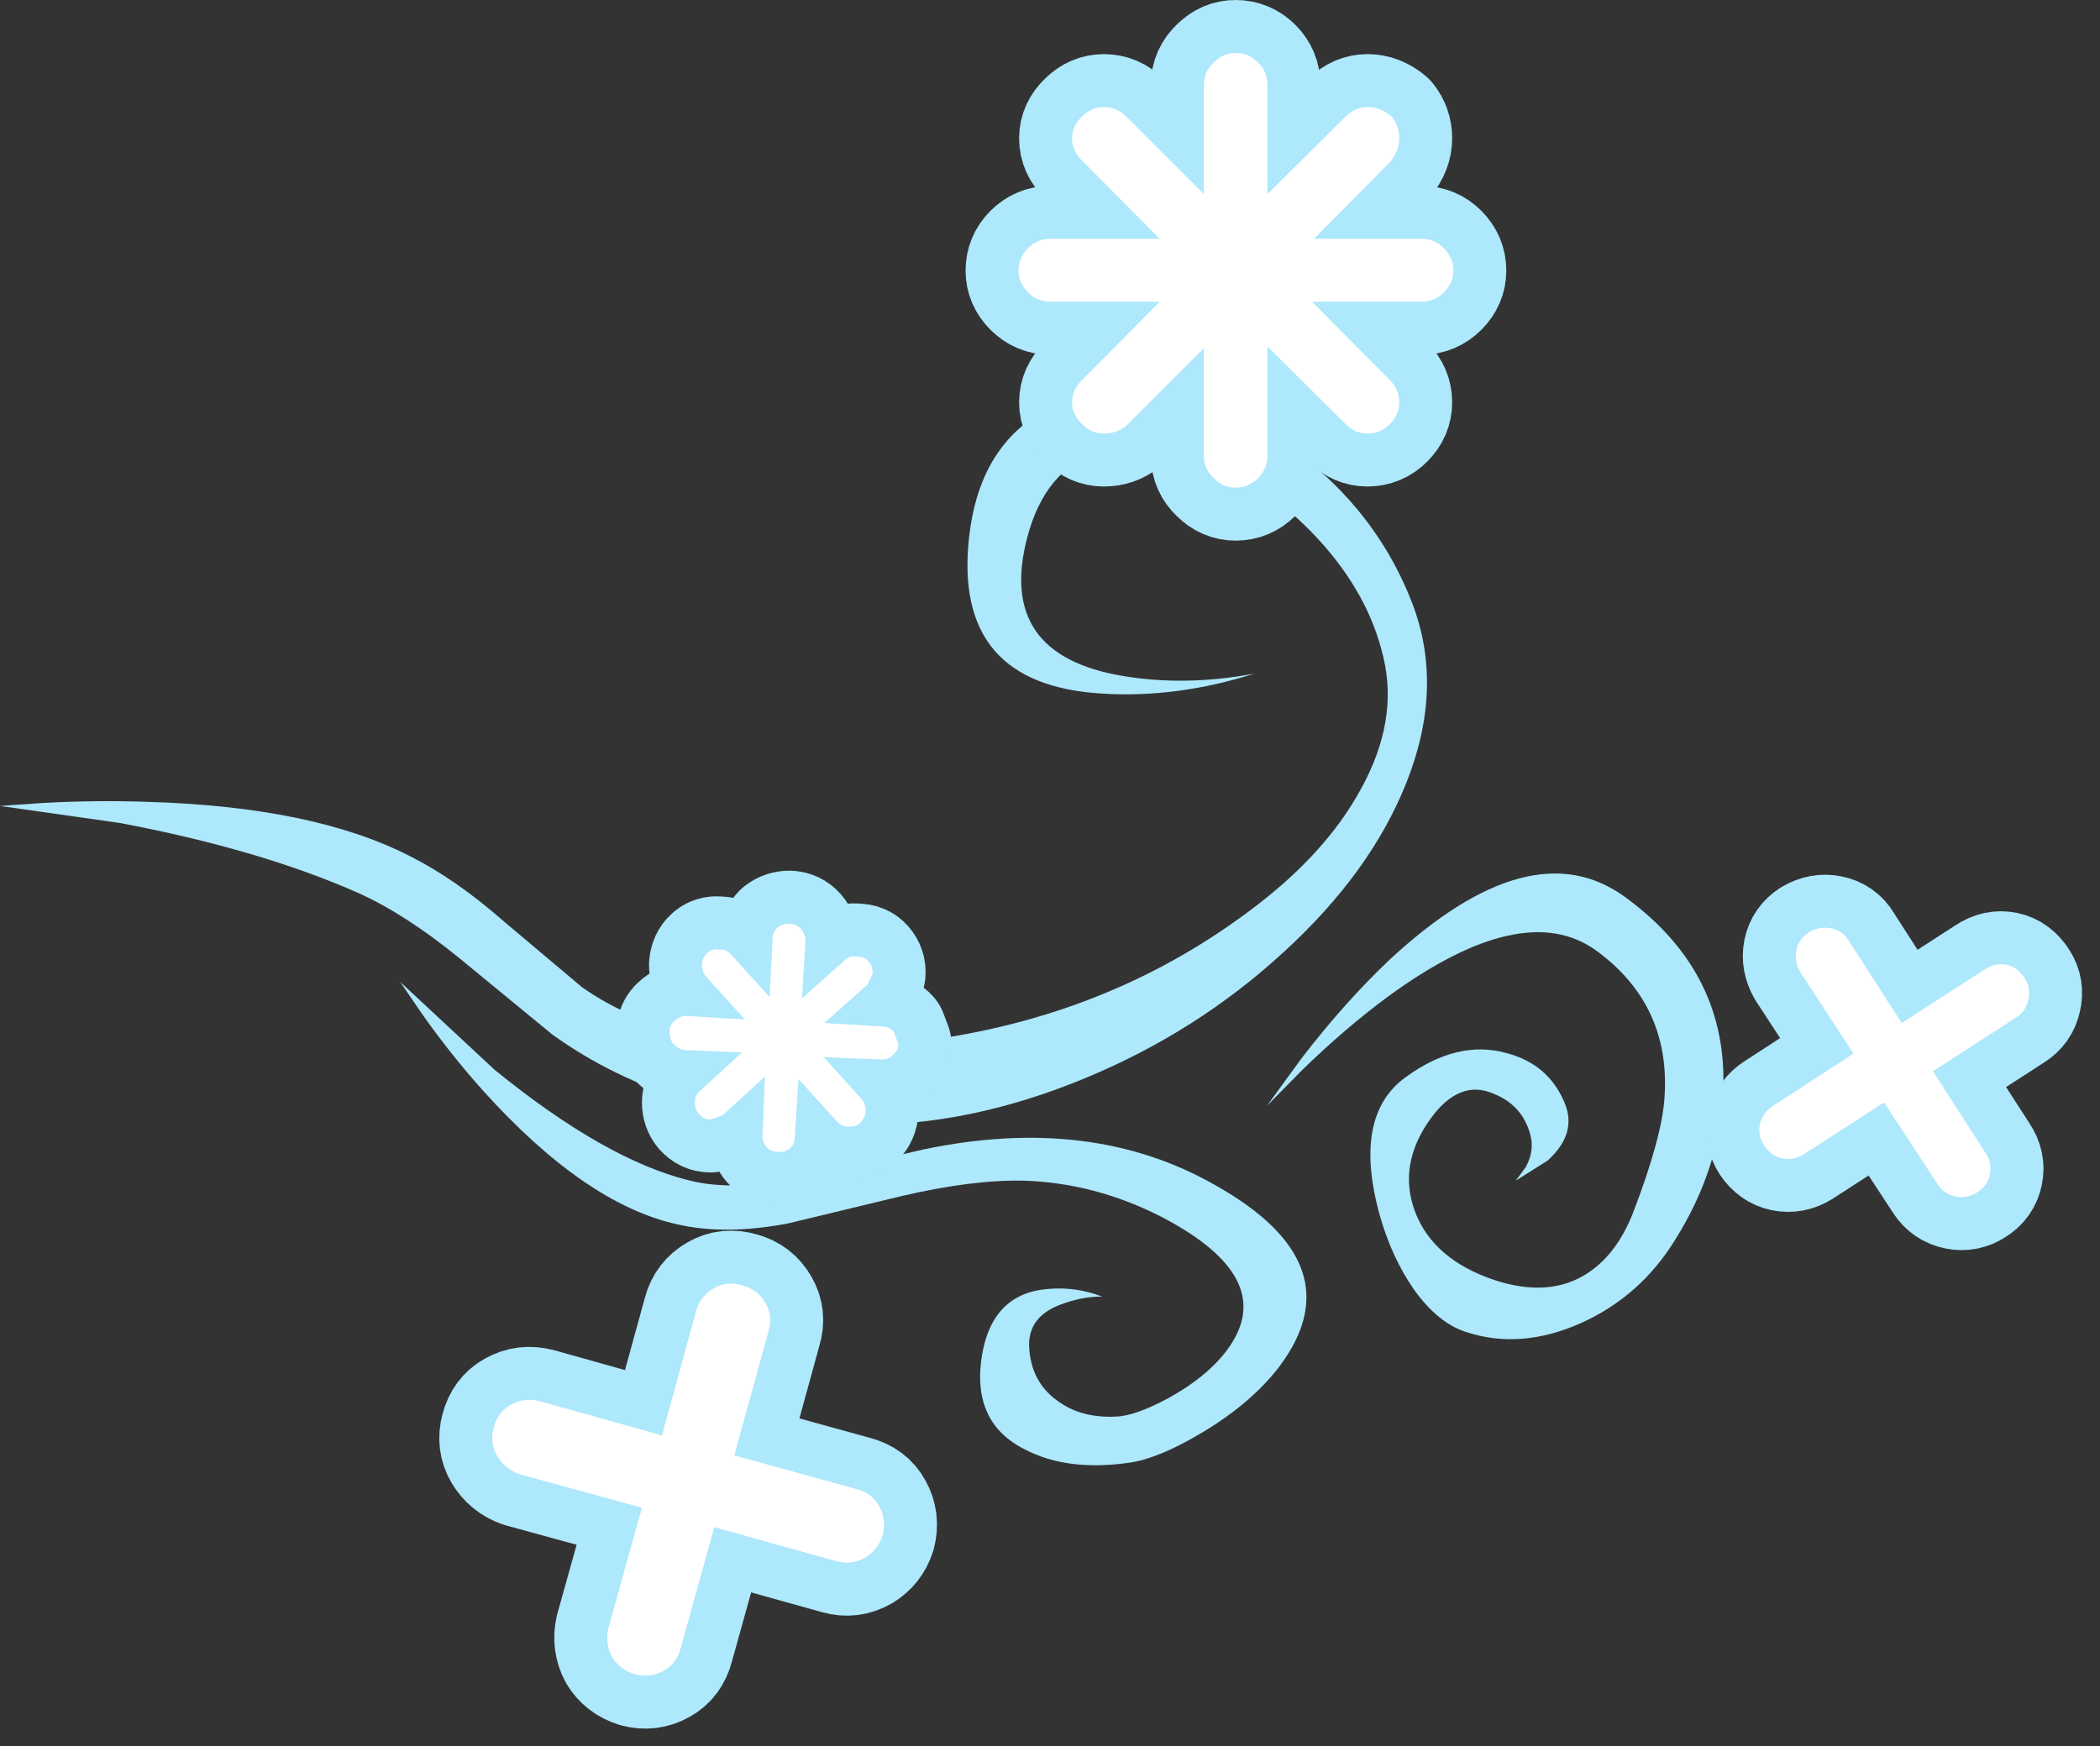 <?xml version="1.0" encoding="UTF-8" standalone="no"?>
<svg xmlns:xlink="http://www.w3.org/1999/xlink" height="148.4px" width="178.45px" xmlns="http://www.w3.org/2000/svg">
  <rect width="100%" height="100%" fill="#333333" stroke="none"/>
  <g transform="matrix(1.0, 0.0, 0.0, 1.0, -96.2, -3.1)">
    <path d="M195.35 36.65 Q201.85 37.8 207.45 42.35 213.45 47.25 216.2 54.35 218.95 61.5 215.7 69.65 212.65 77.3 205.25 84.05 197.9 90.8 188.5 94.7 178.55 98.85 169.05 98.7 153.45 98.5 143.1 91.0 L135.25 84.55 Q130.65 80.8 126.65 79.0 118.3 75.3 106.4 73.05 L96.2 71.6 99.8 71.35 Q104.3 71.1 108.65 71.25 122.8 71.65 131.0 75.85 134.9 77.8 139.0 81.4 L145.65 87.0 Q154.0 92.9 169.4 92.05 188.4 91.0 202.4 80.5 208.85 75.7 211.85 70.15 215.05 64.35 213.75 58.95 212.5 53.55 208.15 48.85 204.0 44.4 198.9 42.3 193.55 40.1 189.5 41.5 185.0 43.05 183.5 48.75 180.85 58.75 191.6 60.55 196.95 61.45 202.8 60.35 196.2 62.45 189.85 62.05 177.15 61.3 178.55 48.75 179.35 41.55 184.3 38.4 188.85 35.5 195.35 36.65" fill="#ade8fc" fill-rule="evenodd" stroke="none"/>
    <path d="M163.1 107.1 Q157.75 108.1 153.7 107.15 145.9 105.4 137.25 95.8 134.6 92.85 132.15 89.4 L130.2 86.55 138.2 94.0 Q147.65 101.7 154.85 103.45 158.45 104.35 164.1 103.25 L174.65 100.8 Q188.95 97.8 199.5 103.85 211.4 110.55 204.95 119.2 202.6 122.3 198.45 124.8 194.8 127.0 192.3 127.4 186.95 128.2 183.3 126.3 178.7 124.0 179.65 118.25 180.55 113.0 185.3 112.65 187.65 112.45 189.85 113.3 188.25 113.3 186.7 113.85 183.55 114.85 183.65 117.55 183.8 120.55 186.05 122.15 188.05 123.65 191.05 123.5 192.65 123.45 195.45 121.95 198.65 120.2 200.35 118.0 205.15 111.8 194.75 106.45 189.2 103.65 183.25 103.45 178.85 103.35 172.85 104.75 L163.1 107.1" fill="#ade8fc" fill-rule="evenodd" stroke="none"/>
    <path d="M237.65 96.3 Q238.15 88.5 231.85 83.9 225.65 79.4 214.15 87.8 210.55 90.45 206.85 94.05 L203.85 97.1 206.8 93.05 Q210.5 88.25 214.25 84.7 226.3 73.5 234.3 79.35 242.75 85.5 242.65 95.1 242.6 102.05 238.5 108.55 235.55 113.3 230.55 115.55 225.4 117.85 220.75 116.3 218.4 115.55 216.35 112.7 214.45 109.95 213.45 106.4 211.1 97.95 215.65 94.65 220.05 91.45 224.2 92.6 227.85 93.55 229.2 96.95 230.2 99.5 227.7 101.75 L225.0 103.45 225.85 102.3 Q226.65 100.85 226.2 99.4 225.5 97.0 223.1 96.05 220.2 94.8 217.75 98.2 214.95 102.1 216.45 106.1 218.0 110.15 223.2 111.9 227.95 113.45 231.2 111.25 233.65 109.6 235.0 106.1 237.45 99.7 237.65 96.3" fill="#ade8fc" fill-rule="evenodd" stroke="none"/>
    <path d="M171.2 133.6 Q170.8 134.85 169.7 135.5 168.55 136.15 167.3 135.8 L156.9 132.9 154.05 143.15 Q153.7 144.5 152.6 145.1 151.45 145.75 150.15 145.4 148.85 145.0 148.2 143.9 147.6 142.75 147.9 141.45 L150.75 131.25 140.35 128.4 Q139.1 127.95 138.45 126.85 137.8 125.75 138.15 124.45 138.5 123.1 139.6 122.5 140.75 121.85 142.1 122.2 L152.45 125.1 155.35 114.55 Q155.7 113.25 156.85 112.6 157.95 111.95 159.3 112.35 160.6 112.7 161.25 113.85 161.9 114.95 161.5 116.25 L158.6 126.8 168.95 129.65 Q170.3 130.0 170.9 131.1 171.55 132.25 171.2 133.6" fill="#ffffff" fill-rule="evenodd" stroke="none"/>
    <path d="M171.2 133.6 Q171.55 132.25 170.9 131.1 170.3 130.0 168.95 129.65 L158.6 126.8 161.5 116.25 Q161.9 114.95 161.25 113.85 160.6 112.7 159.3 112.35 157.95 111.95 156.85 112.6 155.7 113.25 155.35 114.55 L152.45 125.1 142.1 122.2 Q140.75 121.85 139.6 122.5 138.5 123.1 138.15 124.45 137.8 125.75 138.45 126.85 139.1 127.95 140.35 128.4 L150.75 131.25 147.9 141.45 Q147.6 142.75 148.2 143.9 148.85 145.0 150.15 145.4 151.45 145.75 152.6 145.1 153.7 144.5 154.05 143.15 L156.9 132.9 167.3 135.8 Q168.55 136.15 169.7 135.5 170.8 134.85 171.2 133.6 Z" fill="none" stroke="#ade8fc" stroke-linecap="square" stroke-linejoin="round" stroke-width="9.0"/>
    <path d="M169.7 135.5 Q168.55 136.15 167.3 135.8 L156.9 132.9 154.05 143.15 Q153.7 144.5 152.6 145.1 151.45 145.75 150.15 145.4 148.85 145.0 148.2 143.9 147.6 142.75 147.9 141.45 L150.75 131.25 140.35 128.4 Q139.1 127.95 138.45 126.85 137.8 125.75 138.15 124.45 138.5 123.1 139.6 122.5 140.75 121.85 142.1 122.2 L152.45 125.1 155.35 114.55 Q155.7 113.25 156.85 112.6 157.95 111.95 159.3 112.35 160.6 112.7 161.25 113.85 161.9 114.95 161.5 116.25 L158.6 126.8 168.95 129.65 Q170.3 130.0 170.9 131.1 171.55 132.25 171.2 133.6 170.8 134.85 169.7 135.5" fill="#ffffff" fill-rule="evenodd" stroke="none"/>
    <path d="M212.4 12.2 Q211.35 12.2 210.55 13.0 L203.9 19.6 203.9 10.3 Q203.9 9.2 203.1 8.4 202.3 7.6 201.2 7.6 200.15 7.6 199.35 8.4 198.5 9.2 198.5 10.3 L198.5 19.6 191.9 13.0 Q191.1 12.2 190.0 12.2 188.95 12.2 188.15 13.0 187.3 13.8 187.3 14.85 187.3 15.95 188.15 16.75 L194.75 23.4 185.45 23.4 Q184.35 23.4 183.55 24.2 182.75 25.0 182.75 26.1 182.75 27.15 183.55 27.95 184.35 28.75 185.45 28.75 L194.75 28.75 188.15 35.4 Q187.3 36.2 187.3 37.3 187.3 38.35 188.15 39.15 188.95 39.95 190.0 39.95 191.1 39.95 191.9 39.3 L198.5 32.7 198.5 41.85 Q198.5 42.95 199.35 43.75 200.15 44.55 201.2 44.55 202.3 44.55 203.1 43.75 203.9 42.95 203.9 41.85 L203.9 32.55 210.55 39.15 Q211.35 39.95 212.4 39.95 213.5 39.95 214.3 39.15 215.1 38.35 215.1 37.3 215.1 36.2 214.3 35.4 L207.7 28.75 217.0 28.75 Q218.1 28.75 218.9 27.95 219.7 27.15 219.7 26.1 219.7 25.0 218.9 24.2 218.1 23.4 217.0 23.4 L207.85 23.4 214.3 16.9 Q215.1 15.95 215.1 14.85 215.1 13.8 214.45 13.0 213.5 12.2 212.4 12.2 Z" fill="none" stroke="#ade8fc" stroke-linecap="round" stroke-linejoin="round" stroke-width="9.0"/>
    <path d="M212.4 12.2 Q213.5 12.2 214.45 13.0 215.1 13.8 215.1 14.85 215.1 15.95 214.3 16.9 L207.85 23.4 217.0 23.4 Q218.1 23.4 218.9 24.2 219.7 25.0 219.7 26.1 219.7 27.15 218.9 27.95 218.1 28.75 217.0 28.75 L207.7 28.75 214.3 35.4 Q215.1 36.2 215.1 37.3 215.1 38.35 214.3 39.15 213.5 39.95 212.4 39.95 211.35 39.95 210.55 39.15 L203.9 32.55 203.9 41.85 Q203.9 42.95 203.1 43.75 202.3 44.55 201.2 44.55 200.15 44.55 199.35 43.75 198.5 42.95 198.5 41.85 L198.5 32.7 191.9 39.3 Q191.1 39.95 190.0 39.95 188.95 39.95 188.15 39.15 187.3 38.35 187.3 37.3 187.3 36.2 188.15 35.4 L194.75 28.75 185.45 28.75 Q184.35 28.75 183.55 27.95 182.75 27.15 182.75 26.1 182.75 25.0 183.55 24.2 184.35 23.4 185.45 23.4 L194.75 23.4 188.15 16.75 Q187.3 15.95 187.3 14.85 187.3 13.8 188.15 13.0 188.95 12.2 190.0 12.2 191.1 12.2 191.9 13.0 L198.5 19.6 198.5 10.3 Q198.5 9.2 199.35 8.4 200.15 7.6 201.2 7.6 202.3 7.6 203.1 8.4 203.9 9.2 203.9 10.3 L203.9 19.6 210.55 13.0 Q211.35 12.2 212.4 12.2" fill="#ffffff" fill-rule="evenodd" stroke="none"/>
    <path d="M264.2 104.45 Q263.35 105.0 262.4 104.8 261.4 104.6 260.85 103.75 L256.3 96.8 249.5 101.2 Q248.6 101.75 247.65 101.55 246.7 101.35 246.1 100.45 245.55 99.6 245.75 98.65 246.0 97.65 246.85 97.1 L253.7 92.65 249.2 85.75 Q248.65 84.8 248.85 83.85 249.05 82.9 249.9 82.35 250.85 81.8 251.8 82.0 252.8 82.2 253.3 83.05 L257.8 90.05 264.85 85.5 Q265.75 84.9 266.7 85.1 267.65 85.3 268.25 86.25 268.8 87.1 268.55 88.1 268.35 89.05 267.5 89.6 L260.45 94.15 264.9 101.05 Q265.5 101.95 265.3 102.9 265.1 103.9 264.2 104.45" fill="#ffffff" fill-rule="evenodd" stroke="none"/>
    <path d="M264.2 104.45 Q265.1 103.9 265.3 102.9 265.5 101.95 264.9 101.05 L260.45 94.15 267.5 89.6 Q268.35 89.05 268.55 88.1 268.8 87.1 268.25 86.25 267.65 85.3 266.7 85.1 265.75 84.9 264.85 85.5 L257.8 90.05 253.3 83.05 Q252.8 82.2 251.8 82.0 250.85 81.8 249.9 82.35 249.05 82.9 248.85 83.85 248.65 84.8 249.2 85.75 L253.7 92.65 246.85 97.1 Q246.0 97.65 245.75 98.65 245.55 99.6 246.1 100.45 246.7 101.35 247.65 101.55 248.6 101.75 249.5 101.2 L256.3 96.8 260.85 103.75 Q261.4 104.6 262.4 104.8 263.35 105.0 264.2 104.45 Z" fill="none" stroke="#ade8fc" stroke-linecap="square" stroke-linejoin="round" stroke-width="9.0"/>
    <path d="M262.4 104.8 Q261.4 104.6 260.85 103.75 L256.3 96.8 249.5 101.2 Q248.6 101.75 247.65 101.55 246.7 101.35 246.1 100.45 245.55 99.6 245.75 98.65 246.0 97.65 246.85 97.1 L253.7 92.65 249.2 85.75 Q248.65 84.8 248.85 83.85 249.05 82.9 249.9 82.35 250.85 81.8 251.8 82.0 252.8 82.2 253.3 83.05 L257.8 90.05 264.85 85.5 Q265.75 84.9 266.7 85.1 267.65 85.3 268.25 86.25 268.8 87.1 268.55 88.1 268.35 89.05 267.5 89.6 L260.45 94.15 264.9 101.05 Q265.5 101.95 265.3 102.9 265.1 103.9 264.2 104.45 263.35 105.0 262.4 104.8" fill="#ffffff" fill-rule="evenodd" stroke="none"/>
    <path d="M172.15 90.8 Q171.75 90.35 171.2 90.35 L166.25 90.05 169.9 86.8 170.35 85.85 Q170.4 85.25 170.0 84.8 169.65 84.4 169.05 84.4 168.4 84.3 168.0 84.7 L164.35 87.95 164.65 83.1 Q164.65 82.5 164.25 82.05 163.9 81.65 163.3 81.6 162.7 81.6 162.25 81.95 161.85 82.35 161.85 82.9 L161.6 87.85 158.3 84.2 Q157.95 83.8 157.35 83.8 156.7 83.7 156.3 84.1 155.9 84.45 155.85 85.1 155.85 85.7 156.2 86.1 L159.5 89.75 154.55 89.45 Q153.95 89.45 153.55 89.85 153.1 90.2 153.1 90.8 153.1 91.45 153.45 91.85 153.85 92.3 154.4 92.35 L159.25 92.55 155.7 95.8 Q155.25 96.15 155.25 96.8 155.25 97.4 155.6 97.8 156.0 98.25 156.55 98.25 L157.6 97.9 161.2 94.6 161.0 99.55 Q160.95 100.15 161.35 100.6 161.7 101.0 162.3 101.0 162.9 101.05 163.35 100.7 163.75 100.3 163.75 99.65 L164.05 94.8 167.3 98.4 Q167.7 98.85 168.25 98.85 168.9 98.9 169.3 98.55 169.7 98.15 169.75 97.55 169.8 96.95 169.4 96.5 L166.2 92.95 170.95 93.15 Q171.65 93.2 172.05 92.8 172.5 92.45 172.55 91.85 L172.15 90.8 Z" fill="none" stroke="#ade8fc" stroke-linecap="round" stroke-linejoin="round" stroke-width="9.0"/>
    <path d="M172.15 90.8 L172.55 91.85 Q172.5 92.45 172.05 92.8 171.65 93.2 170.95 93.15 L166.2 92.95 169.4 96.5 Q169.8 96.95 169.75 97.55 169.7 98.15 169.3 98.55 168.9 98.9 168.25 98.85 167.7 98.85 167.3 98.4 L164.05 94.8 163.75 99.65 Q163.75 100.3 163.35 100.7 162.9 101.05 162.3 101.0 161.7 101.0 161.35 100.6 160.95 100.15 161.0 99.55 L161.2 94.6 157.6 97.9 156.55 98.25 Q156.0 98.25 155.6 97.8 155.25 97.4 155.25 96.8 155.25 96.15 155.7 95.8 L159.25 92.55 154.4 92.35 Q153.85 92.3 153.45 91.85 153.1 91.45 153.1 90.8 153.1 90.2 153.55 89.85 153.95 89.45 154.55 89.45 L159.5 89.75 156.2 86.1 Q155.85 85.7 155.85 85.1 155.9 84.45 156.3 84.1 156.7 83.7 157.35 83.8 157.95 83.8 158.3 84.2 L161.6 87.85 161.85 82.9 Q161.85 82.35 162.25 81.95 162.7 81.6 163.3 81.6 163.9 81.65 164.25 82.05 164.65 82.5 164.65 83.1 L164.35 87.95 168.0 84.7 Q168.4 84.3 169.05 84.4 169.65 84.4 170.0 84.8 170.4 85.25 170.35 85.85 L169.9 86.8 166.25 90.05 171.2 90.35 Q171.75 90.35 172.15 90.8" fill="#ffffff" fill-rule="evenodd" stroke="none"/>
  </g>
</svg>
